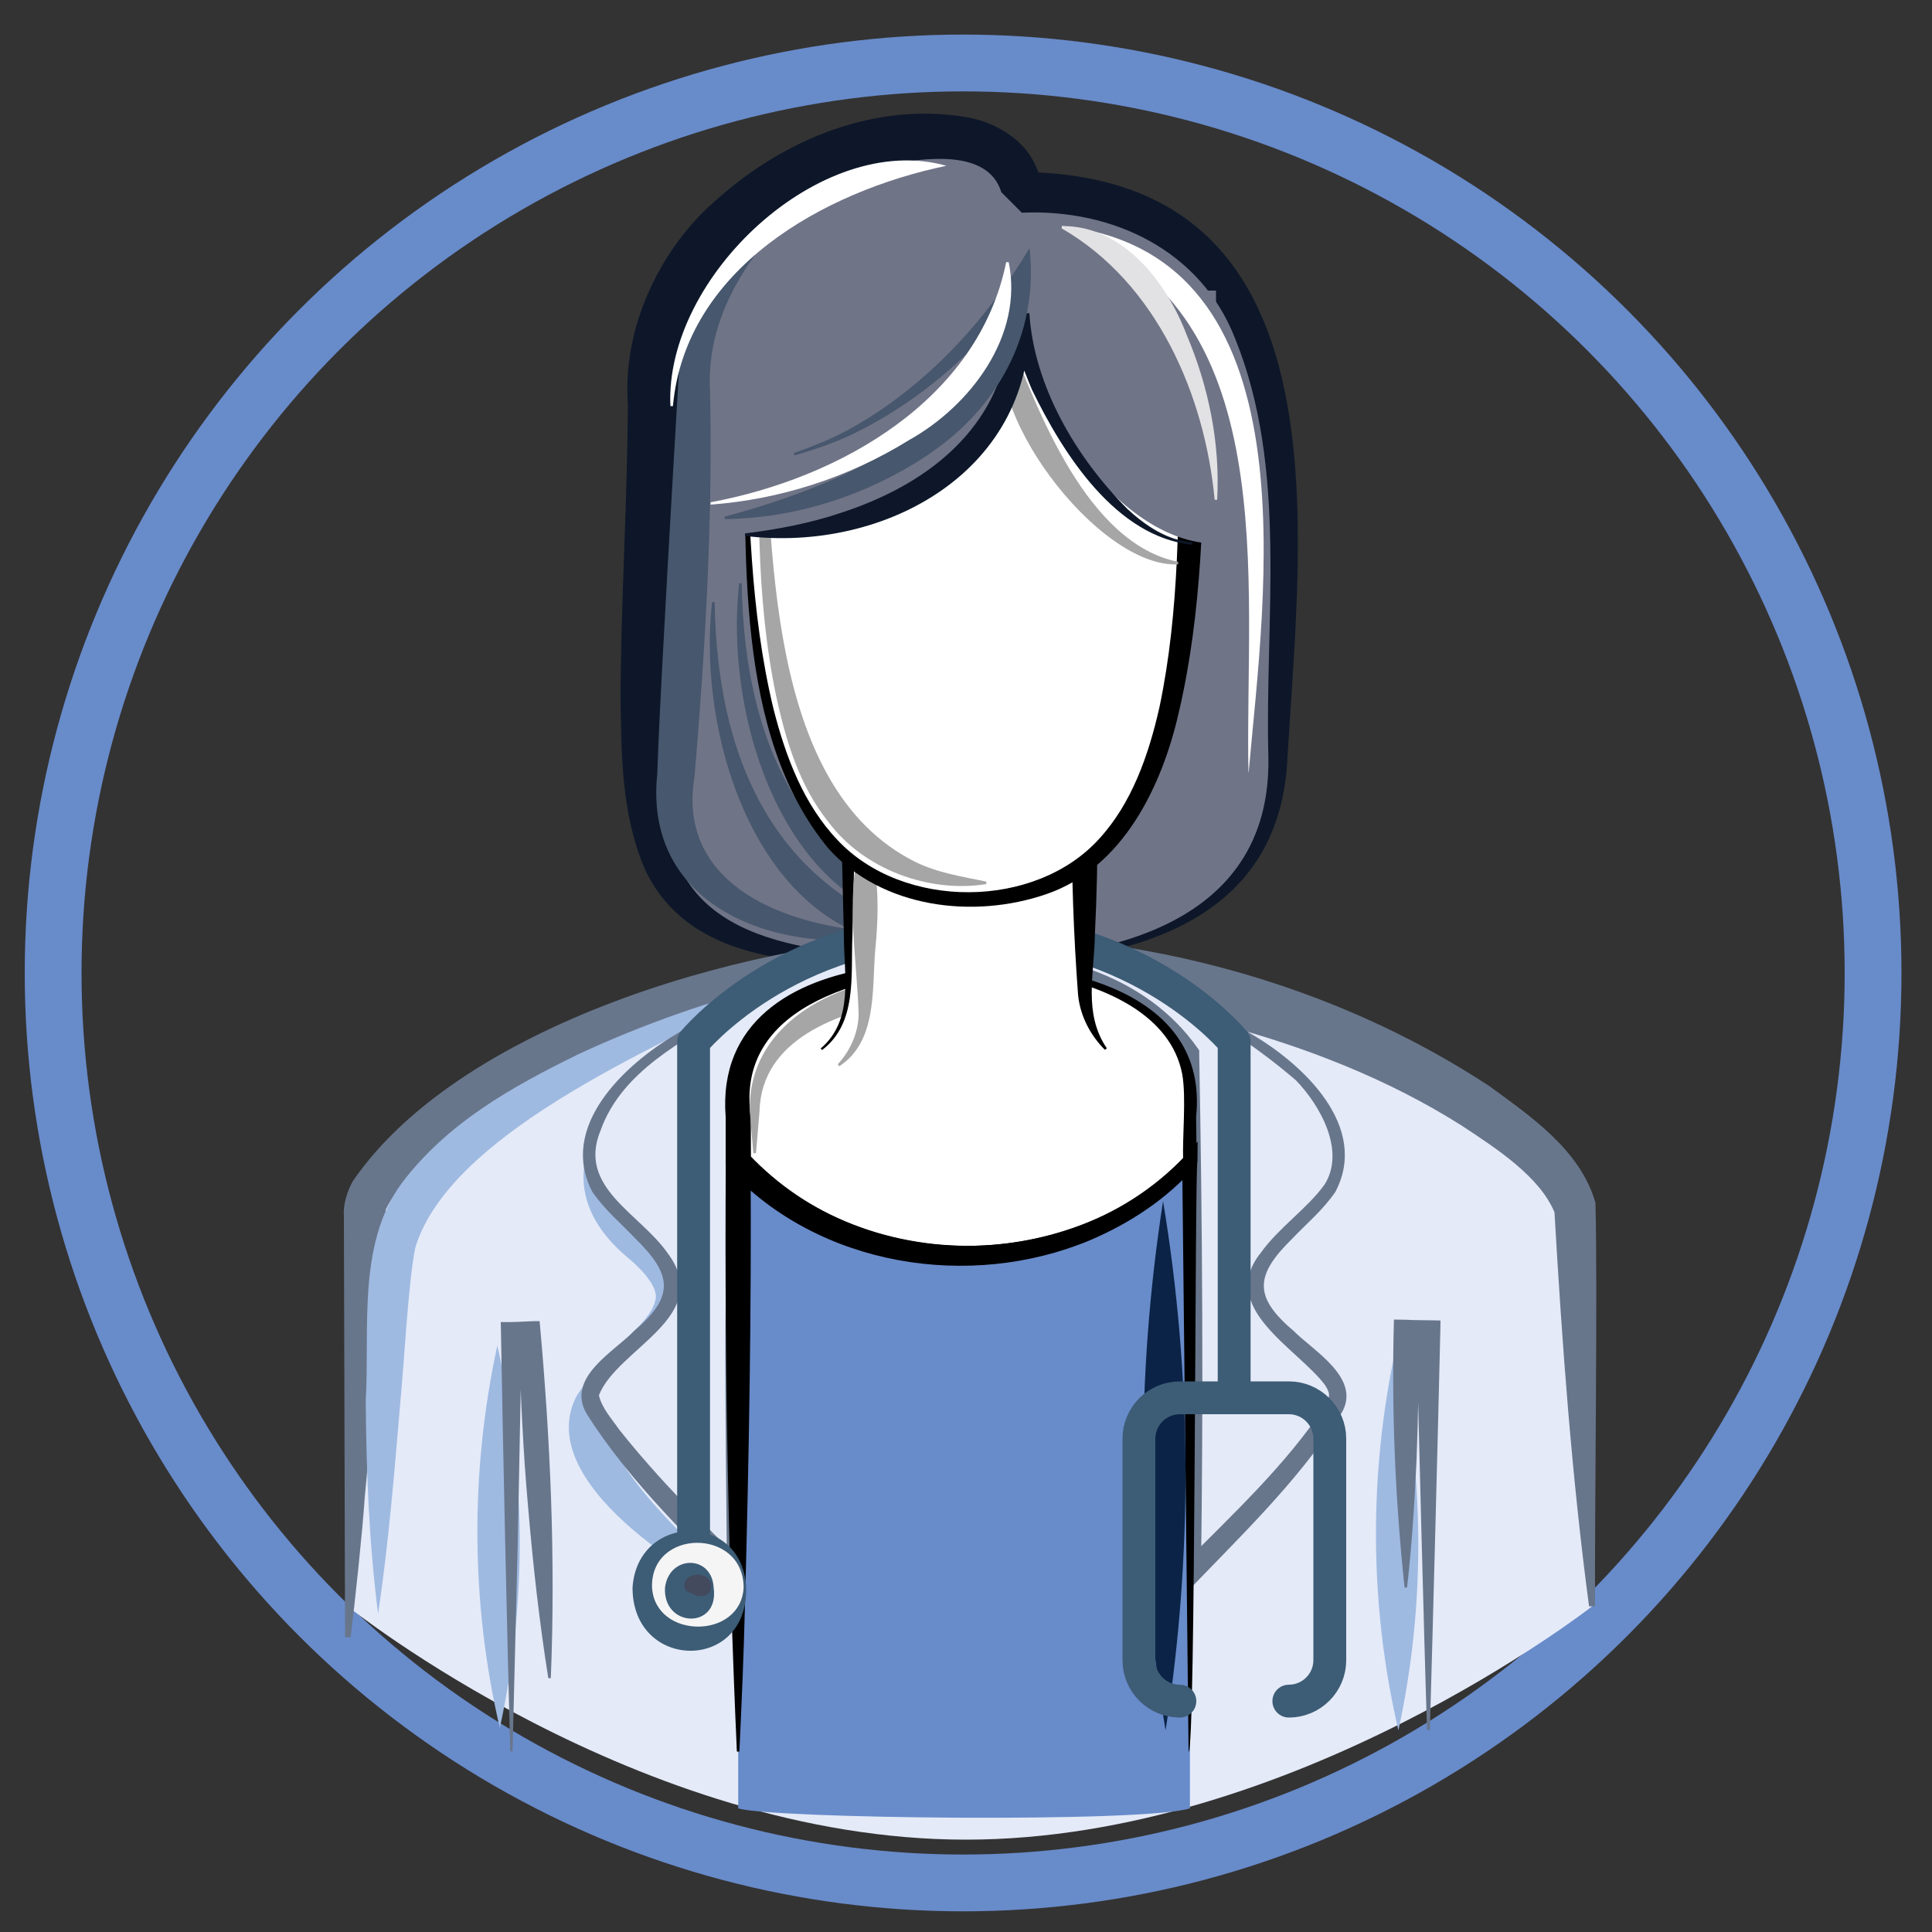 <?xml version="1.0" encoding="UTF-8"?>
<svg id="med-internos" xmlns="http://www.w3.org/2000/svg" width="100" height="100" viewBox="0 0 100 100">
  <rect x="0" y="0" width="100" height="100" fill="#333333" stroke="none"/>
  <defs>
    <style>
      .cls-1 {
        fill: #f5f5f6;
      }

      .cls-2 {
        fill: #68768c;
      }

      .cls-3 {
        fill: #0a2346;
      }

      .cls-4 {
        fill: #688bca;
      }

      .cls-5 {
        fill: #a6a6a6;
      }

      .cls-6 {
        fill: #3d5c75;
      }

      .cls-7 {
        stroke: #688bca;
        stroke-miterlimit: 10;
        stroke-width: 2.94px;
      }

      .cls-7, .cls-8 {
        fill: none;
      }

      .cls-9 {
        fill: #47576d;
      }

      .cls-10 {
        fill: #9fbae1;
      }

      .cls-11 {
        fill: #fff;
      }

      .cls-12 {
        fill: #0d1729;
      }

      .cls-13 {
        fill: #e4eaf8;
      }

      .cls-14 {
        fill: #e2e1e4;
      }

      .cls-15 {
        fill: #434a5e;
      }

      .cls-8 {
        stroke: #3d5c75;
        stroke-linecap: round;
        stroke-linejoin: round;
        stroke-width: 1.7px;
      }

      .cls-16 {
        fill: #707487;
      }
    </style>
  </defs>
  <circle class="cls-7" cx="49.85" cy="50.36" r="47.1"/>
  <g>
    <path class="cls-16" d="M49.63,49.8c9.29,0,16.54-2.1,16.54-11.29,0-9.2,3.5-28.56-13.28-28.56,0,0,0-2.9-4.63-2.9-7.26,0-14.22,6.3-14.22,12.51,0,24.28-5.62,30.25,15.59,30.25Z"/>
    <path class="cls-12" d="M49.63,49.65c7.19.19,16.21-1.57,16.02-10.49-.19-7.18,1.03-14.87-1.73-21.66-1.78-4.54-6.32-6.7-11.03-6.49,0,0-1.06-1.06-1.06-1.06-.7-2.27-3.99-1.77-5.93-1.43-4.88,1.06-9.8,5.35-10.32,10.38-.05,1.24,0,2.9-.05,4.22-.09,4.33-.45,8.71-.81,12.99-.17,2.82-.51,5.72.24,8.21,1.88,5.42,9.89,5.05,14.67,5.33h0ZM49.63,49.95c-5.41-.18-13.53.93-16.27-5-1.21-2.88-1.2-5.93-1.24-8.93.02-4.21.27-8.76.35-12.96,0,0,.03-2.14.03-2.14-.3-4.02,1.72-8.15,4.63-10.62,3.52-3.13,8.27-5.08,13.05-4.21,1.26.25,2.73,1.05,3.35,2.33.25.53.38.89.41,1.54,0,0-1.06-1.06-1.06-1.06,16.94.18,14.45,18.43,13.76,30.31-.41,9.29-9.47,10.78-17.02,10.74h0Z"/>
  </g>
  <path class="cls-9" d="M46.93,48.27c-5.85,1.44-13.68-.89-12.91-8.21,0,0,.06-1.53.06-1.53.16-3.9.77-14.37,1.01-18.4.09-4.4,3.26-8.07,6.89-10.16-2.9,2.72-5.44,6.11-5.23,10.21.15,6.68-.24,13.36-.8,20.01-1.05,6.22,5.97,8.17,10.99,8.08h0Z"/>
  <path class="cls-9" d="M50.85,47.89c-9.52,1.38-13.47-9.97-12.59-17.7,0,0,.13,0,.13,0,.13,8.8,3.58,15.66,12.47,17.69h0Z"/>
  <path class="cls-9" d="M49.45,48.86c-9.52,1.38-13.47-9.97-12.59-17.7,0,0,.13,0,.13,0,.13,8.8,3.58,15.66,12.47,17.69h0Z"/>
  <path class="cls-13" d="M82.4,83.15c0-21.69,0-16.1,0-20.44s-14.57-14.06-32.2-14.06c-17.63,0-32.2,9.72-32.2,14.06s0-1.25,0,20.44c0,0,15.04,12.07,32,12.07s32.4-12.07,32.4-12.07Z"/>
  <path class="cls-4" d="M38.21,93.6v-33.49s3.99,4.9,11.69,4.9c7.7,0,11.69-4.9,11.69-4.9v33.49c-2.37.76-21.78.53-23.38,0Z"/>
  <path class="cls-2" d="M82.25,83.15c-.9-6.75-1.4-13.62-1.79-20.4-.77-1.86-3.03-3.32-4.79-4.48-3.81-2.42-8.18-4.12-12.62-5.29-8.9-2.4-18.36-2.25-27.18.41-4.41,1.26-8.72,3.15-12.39,5.69-1.37,1-2.8,2.06-3.51,3.52-.34,4.93-.6,9.95-1.09,14.89-.12,1.81-.51,5.46-.73,7.25,0,0-.29,0-.29,0l-.04-14.51-.02-7.25c-.05-.62.16-1.3.46-1.84,5.74-8.38,21.38-12.67,31.15-12.78,9.7-.09,19.53,2.51,27.67,7.85,2.17,1.59,4.71,3.31,5.5,6.04.12,4.34-.05,16.38-.02,20.89,0,0-.29,0-.29,0h0Z"/>
  <path class="cls-10" d="M39.06,83.15c-3.27-1.45-11.54-6.46-9.21-10.9.56-.87,1.3-1.69,1.99-2.4.75-.79,2.01-1.72,2.11-2.71.02-.68-.88-1.58-1.51-2.09-3.21-2.72-2.74-5.86-.04-8.7-5.43,8.27,4.63,7.12,2.97,12.09-.83,1.89-2.55,3.07-3.6,4.75-1.57,2.14,5.72,8.15,7.29,9.98h0Z"/>
  <path class="cls-10" d="M25.74,69.65c1.5,6.49,1.55,13.28.13,19.79-1.51-6.49-1.54-13.28-.13-19.79h0Z"/>
  <path class="cls-10" d="M72.25,69.77c1.5,6.49,1.55,13.28.13,19.79-1.51-6.49-1.54-13.28-.13-19.79h0Z"/>
  <path class="cls-10" d="M40.35,50.9c-5.51,2.93-16.96,7.51-18.85,13.66-.36,1.69-.6,6.23-.78,8.02-.31,3.64-.6,7.29-1.15,10.95-.47-3.67-.61-7.34-.64-11.02.22-3.7-.46-8.07,1.85-11.25,2.37-3.15,5.74-5.02,9.15-6.69,3.37-1.57,6.86-2.78,10.43-3.68h0Z"/>
  <path class="cls-2" d="M73.86,89.55c-.16-5.14-.43-15.46-.54-20.6,0,0,.61.61.61.61l-1.17.03.64-.64c.06,2.2,0,4.41-.08,6.61-.1,2.2-.24,4.41-.49,6.61h-.13c-.49-4.61-.68-9.24-.55-13.87,0,0,.62.01.62.01.4.03,1.4.02,1.79.04,0,0-.01.59-.01.59-.12,5.13-.39,15.47-.54,20.6,0,0-.13,0-.13,0h0Z"/>
  <path class="cls-2" d="M26.41,90.65c-.15-5.41-.39-16.28-.48-21.69,0,0-.01-.53-.01-.53h.55c.33,0,1.14-.06,1.46-.05.56,6.14.83,12.31.58,18.48h-.13c-.47-2.95-.8-5.93-1.05-8.91-.27-2.98-.39-5.97-.48-8.95l.56.53-.94-.02.54-.54-.21,10.84-.27,10.84h-.13Z"/>
  <g>
    <path class="cls-13" d="M50.2,48.65c-7.8,0-14.82,4.78-16.84,6.33-2.1,1.61-3.23,4.03-2.74,5.81s4.19,3.71,4.19,5.81-4.28,4.03-4.28,5.65,7.67,9.2,7.67,9.2v-25.65s2.88-5.24,11.99-5.24"/>
    <path class="cls-2" d="M50.2,48.72c-4.31.08-8.48,1.51-12.22,3.57-2.63,1.57-5.8,3.16-6.89,6.21-1.23,2.95,2.01,4.29,3.45,6.34,2.49,3.3-2.6,4.95-3.54,7.38.15.66.65,1.2,1.06,1.79,1.99,2.5,4.27,4.79,6.55,7.03,0,0-.98.41-.98.41-.04-4.28-.1-8.55-.08-12.83.05-4.34,0-8.76.22-13.07,2.75-3.97,7.85-5.25,12.42-5.06,0,0,0,.13,0,.13-3.31.18-6.76.99-9.4,3.06-.85.66-1.64,1.5-2.16,2.35l.06-.24c.19,9.01.2,18.03.07,27.05-2.93-3.1-6.11-6.04-8.4-9.67-1.09-1.87,1.46-3.23,2.47-4.29,2.11-1.79,1.95-2.91.06-4.77-.73-.77-1.57-1.46-2.23-2.42-1.77-3.37,1.65-6.57,4.3-8.14,4.35-2.71,10.23-5.3,15.23-4.83h0Z"/>
  </g>
  <g>
    <path class="cls-13" d="M49.59,48.65c7.8,0,14.82,4.78,16.84,6.33s3.23,4.03,2.74,5.81c-.48,1.77-4.19,3.71-4.19,5.81s4.28,4.03,4.28,5.65-7.67,9.2-7.67,9.2v-26.92s-2.88-5.24-11.99-5.24"/>
    <path class="cls-2" d="M49.59,48.59c5.43,0,10.69,2.08,15.23,4.96,2.65,1.56,6.07,4.77,4.3,8.14-.66.96-1.5,1.65-2.23,2.42-1.9,1.86-2.05,2.99.06,4.77,1.01,1.03,3.58,2.47,2.47,4.29-2.29,3.63-5.47,6.57-8.4,9.67-.14-9.44-.11-18.88.07-28.32,0,0,.06.24.06.24-.51-.86-1.31-1.69-2.16-2.35-2.64-2.08-6.09-2.88-9.4-3.06,0,0,0-.13,0-.13,4.58-.19,9.66,1.1,12.42,5.06,0,0,.06.09.06.09v.15c.17,8.97.22,17.95.09,26.92,0,0-.98-.41-.98-.41,2.59-2.63,5.4-5.21,7.42-8.3.26-.47.25-.6-.01-1.03-1.41-1.9-5.61-4.01-3.33-6.86.94-1.31,2.4-2.28,3.3-3.53,1.09-1.72-.2-4.07-1.49-5.4-4.81-4.12-11.06-6.98-17.46-7.19,0,0,0-.13,0-.13h0Z"/>
  </g>
  <g>
    <path class="cls-11" d="M49.9,49.97c7.16,0,11.69,2.53,11.69,6.59v3.55s-3.99,4.9-11.69,4.9c-7.7,0-11.69-4.9-11.69-4.9v-3.55c0-4.05,4.53-6.59,11.69-6.59"/>
    <path d="M49.9,49.91c5.04-.16,12.69,1.37,12.01,7.9,0,0,.03,2.3.03,2.3-4.23,5.34-12.42,6.66-18.63,4.22-2.2-.88-4.19-2.14-5.75-3.98,0,0,0-.24,0-.24v-2.3c-.38-4.9,3.44-7.12,7.71-7.73,1.54-.23,3.1-.26,4.64-.16v.13c-4.64.32-11.91,1.72-11.05,7.77,0,0,.01,2.3.01,2.3l-.15-.41c6.27,6.66,16.76,5.94,22.52.41-.05-1.3.17-3.3-.05-4.53-.59-3.05-3.96-4.48-6.74-5.06-1.49-.31-3.02-.45-4.55-.48v-.13h0Z"/>
  </g>
  <path class="cls-5" d="M38.99,59.68l-.18-2.14c-.17-5.78,7.27-7.94,11.94-6.78,0,0,0,.13,0,.13-1.42.33-2.81.56-4.16.89-3.15.64-7.19,1.95-7.28,5.77,0,0-.18,2.14-.18,2.14h-.13Z"/>
  <path class="cls-8" d="M35.9,82.18v-28.26s4.77-5.86,13.99-5.86c9.22,0,13.99,5.86,13.99,5.86v18.43"/>
  <g>
    <path class="cls-11" d="M42.54,54.3s1.38-1.09,1.38-2.98v-9.09h12.24v9.09c0,1.72,1.1,2.98,1.1,2.98"/>
    <path d="M42.5,54.25c1.71-1.48,1.18-3.79,1.18-5.78,0,0-.15-6.23-.15-6.23v-.38s.38,0,.38,0l12.24-.27h.65s0,.65,0,.65c.02,2.05-.03,4.11-.13,6.16-.03,2.01-.61,4.06.62,5.86,0,0-.1.08-.1.08-.74-.74-1.28-1.74-1.39-2.85-.23-3.09-.34-6.16-.32-9.25,0,0,.65.65.65.65l-12.24-.27.38-.38-.15,6.23c-.09,2.02.26,4.49-1.57,5.88,0,0-.08-.1-.08-.1h0Z"/>
  </g>
  <path class="cls-5" d="M43.35,55.1c.69-.74,1.11-1.73,1.09-2.69-.1-3.04-.77-6.37.27-9.33,0,0,.13,0,.13,0,.69,2.06.66,4.13.45,6.23-.15,2.02.08,4.62-1.85,5.88,0,0-.08-.1-.08-.1h0Z"/>
  <g>
    <path class="cls-11" d="M38.58,21.17c0,13.6,1.06,25.37,11.62,25.37s11.5-11.77,11.5-25.37l-8.88-4.95-14.24,4.95Z"/>
    <path d="M38.63,21.2c.11,5.13.19,10.44,1.4,15.47.63,2.49,1.57,4.98,3.33,6.82,3.39,3.61,10.21,3.59,13.53-.07,1.69-1.84,2.56-4.33,3.12-6.8,1.06-5.03,1.01-10.26,1.02-15.45l.34.58c-2.95-1.66-5.91-3.31-8.84-5.02l.47.04c-4.77,1.57-9.49,3-14.37,4.44h0ZM38.53,21.13c4.68-1.9,9.52-3.79,14.33-5.55,3.07,1.63,6.11,3.32,9.16,5.01l.34.19v.39c-.06,5.25-.14,10.53-1.34,15.68-.86,3.8-2.87,8.06-6.86,9.43-3.78,1.3-8.49.73-11.27-2.35-4.93-5.95-4.25-15.47-4.36-22.8h0Z"/>
  </g>
  <path class="cls-5" d="M39.49,20.32c.49,7.62.06,20.38,7.88,24.29,1.14.56,2.41.76,3.68,1.02,0,0,0,.13,0,.13-2.91.47-6.33-.72-8.19-3.24-1.49-1.85-2.2-4.24-2.69-6.51-1.08-5.21-.94-10.48-.8-15.69h.13Z"/>
  <path class="cls-5" d="M52.14,17.22c1.56,4.04,4.14,10.92,8.84,11.86,0,0,0,.13,0,.13-4.16.22-10.52-8.29-8.84-11.98h0Z"/>
  <path class="cls-16" d="M52.82,16.22c0,8.56-8.08,11.45-15.47,11.45l1.71-12.63h23.88v13.1c-5.21,0-10.12-7.91-10.12-11.92Z"/>
  <path class="cls-12" d="M61.73,28.2c-3.98-.4-6.71-4.72-8.31-8.02-.53-1.23-.99-2.53-1.06-3.96h.92c.33,8.09-7.41,12.41-14.72,11.52,0,0,0-.13,0-.13,1.7-.21,3.37-.53,4.95-1.06,3.09-1,6.06-2.77,7.65-5.65.78-1.41,1.15-3.03,1.2-4.69h.92c.24,3.78,2.42,7.47,5.07,10.13.94.87,2.08,1.64,3.38,1.73v.13h0Z"/>
  <path class="cls-9" d="M37.51,26.74c6.08-1.61,14.6-5.2,14.93-12.43,0,0,.82.24.82.24-2.24,3.16-5.13,5.85-8.57,7.64-1.13.61-2.35,1.03-3.57,1.38l-.03-.12c1.19-.42,2.36-.9,3.44-1.56,3.65-2.17,6.6-5.44,8.76-9.05.5,4.49-1.7,8.39-5.42,10.81-3.07,2.01-6.7,3.17-10.35,3.22,0,0-.01-.13-.01-.13h0Z"/>
  <path class="cls-11" d="M48.99,8.58c-6.36,1.32-13.51,5.33-14.16,12.44,0,0-.13,0-.13,0-.31-6.68,7.79-14.27,14.28-12.44h0Z"/>
  <path class="cls-11" d="M64.62,39.98c-.21-9.82,1.94-24.26-9.67-28.16,0,0,.03-.12.03-.12,13.15,1.45,10.45,19.15,9.65,28.28h0Z"/>
  <path class="cls-14" d="M62.87,25.87c-.51-5.45-3.02-11.23-7.92-14.05,0,0,.03-.12.03-.12,3.17-.02,5.42,2.94,6.44,5.63,1.15,2.71,1.74,5.65,1.58,8.54h-.13Z"/>
  <path class="cls-11" d="M36.77,26c6.68-1.24,13.86-5.29,15.31-12.43,0,0,.13,0,.13,0,.78,3.81-1.99,7.44-5.16,9.21-3.13,1.94-6.68,3.07-10.27,3.34v-.13h-.01Z"/>
  <g>
    <path class="cls-4" d="M61.58,90.65v-30.54s-3.99,4.9-11.69,4.9c-7.7,0-11.69-4.9-11.69-4.9v30.54"/>
    <path d="M61.52,90.65l-.33-30.54.7.25c-1.52,1.72-3.41,2.95-5.46,3.83-6.22,2.6-14.03,1.38-18.72-3.67,0,0,1.14-.41,1.14-.41.05,7.64-.08,15.27-.29,22.91-.06,2.55-.17,5.09-.29,7.64h-.13c-.48-10.73-.66-21.48-.56-32.22,5.77,7.74,18.26,8.14,24.41.65,0,0-.01,1.03-.01,1.03-.14.01-.09,30.79-.46,30.54h0Z"/>
  </g>
  <path class="cls-3" d="M60.2,62.17c1.5,9.05,1.55,18.33.13,27.39-1.51-9.05-1.54-18.33-.13-27.39h0Z"/>
  <g>
    <circle class="cls-1" cx="35.9" cy="82.18" r="2.65"/>
    <path class="cls-6" d="M38.49,82.18c0-3.12-4.85-3.08-4.74,0,.18,2.68,4.59,2.69,4.74,0h0ZM38.62,82.18c.11,4.39-5.88,4.31-5.88,0,.25-3.89,5.71-3.94,5.88,0h0Z"/>
  </g>
  <g>
    <circle class="cls-15" cx="35.9" cy="82.18" r=".97"/>
    <path class="cls-6" d="M36.81,82.18c.09-.94-1.56-.86-1.37,0,.06.24.28.25.46.34.27.19.86.15.91-.34h0ZM36.94,82.18c.3,2.18-2.63,2.08-2.52,0,.21-1.71,2.43-1.72,2.52,0h0Z"/>
  </g>
  <path class="cls-8" d="M66.71,88.05c1.17,0,2.12-.95,2.12-2.12v-11.46c0-1.17-.95-2.12-2.12-2.12h-5.64c-1.17,0-2.12.95-2.12,2.12v11.46c0,1.17.95,2.12,2.12,2.12"/>
</svg>